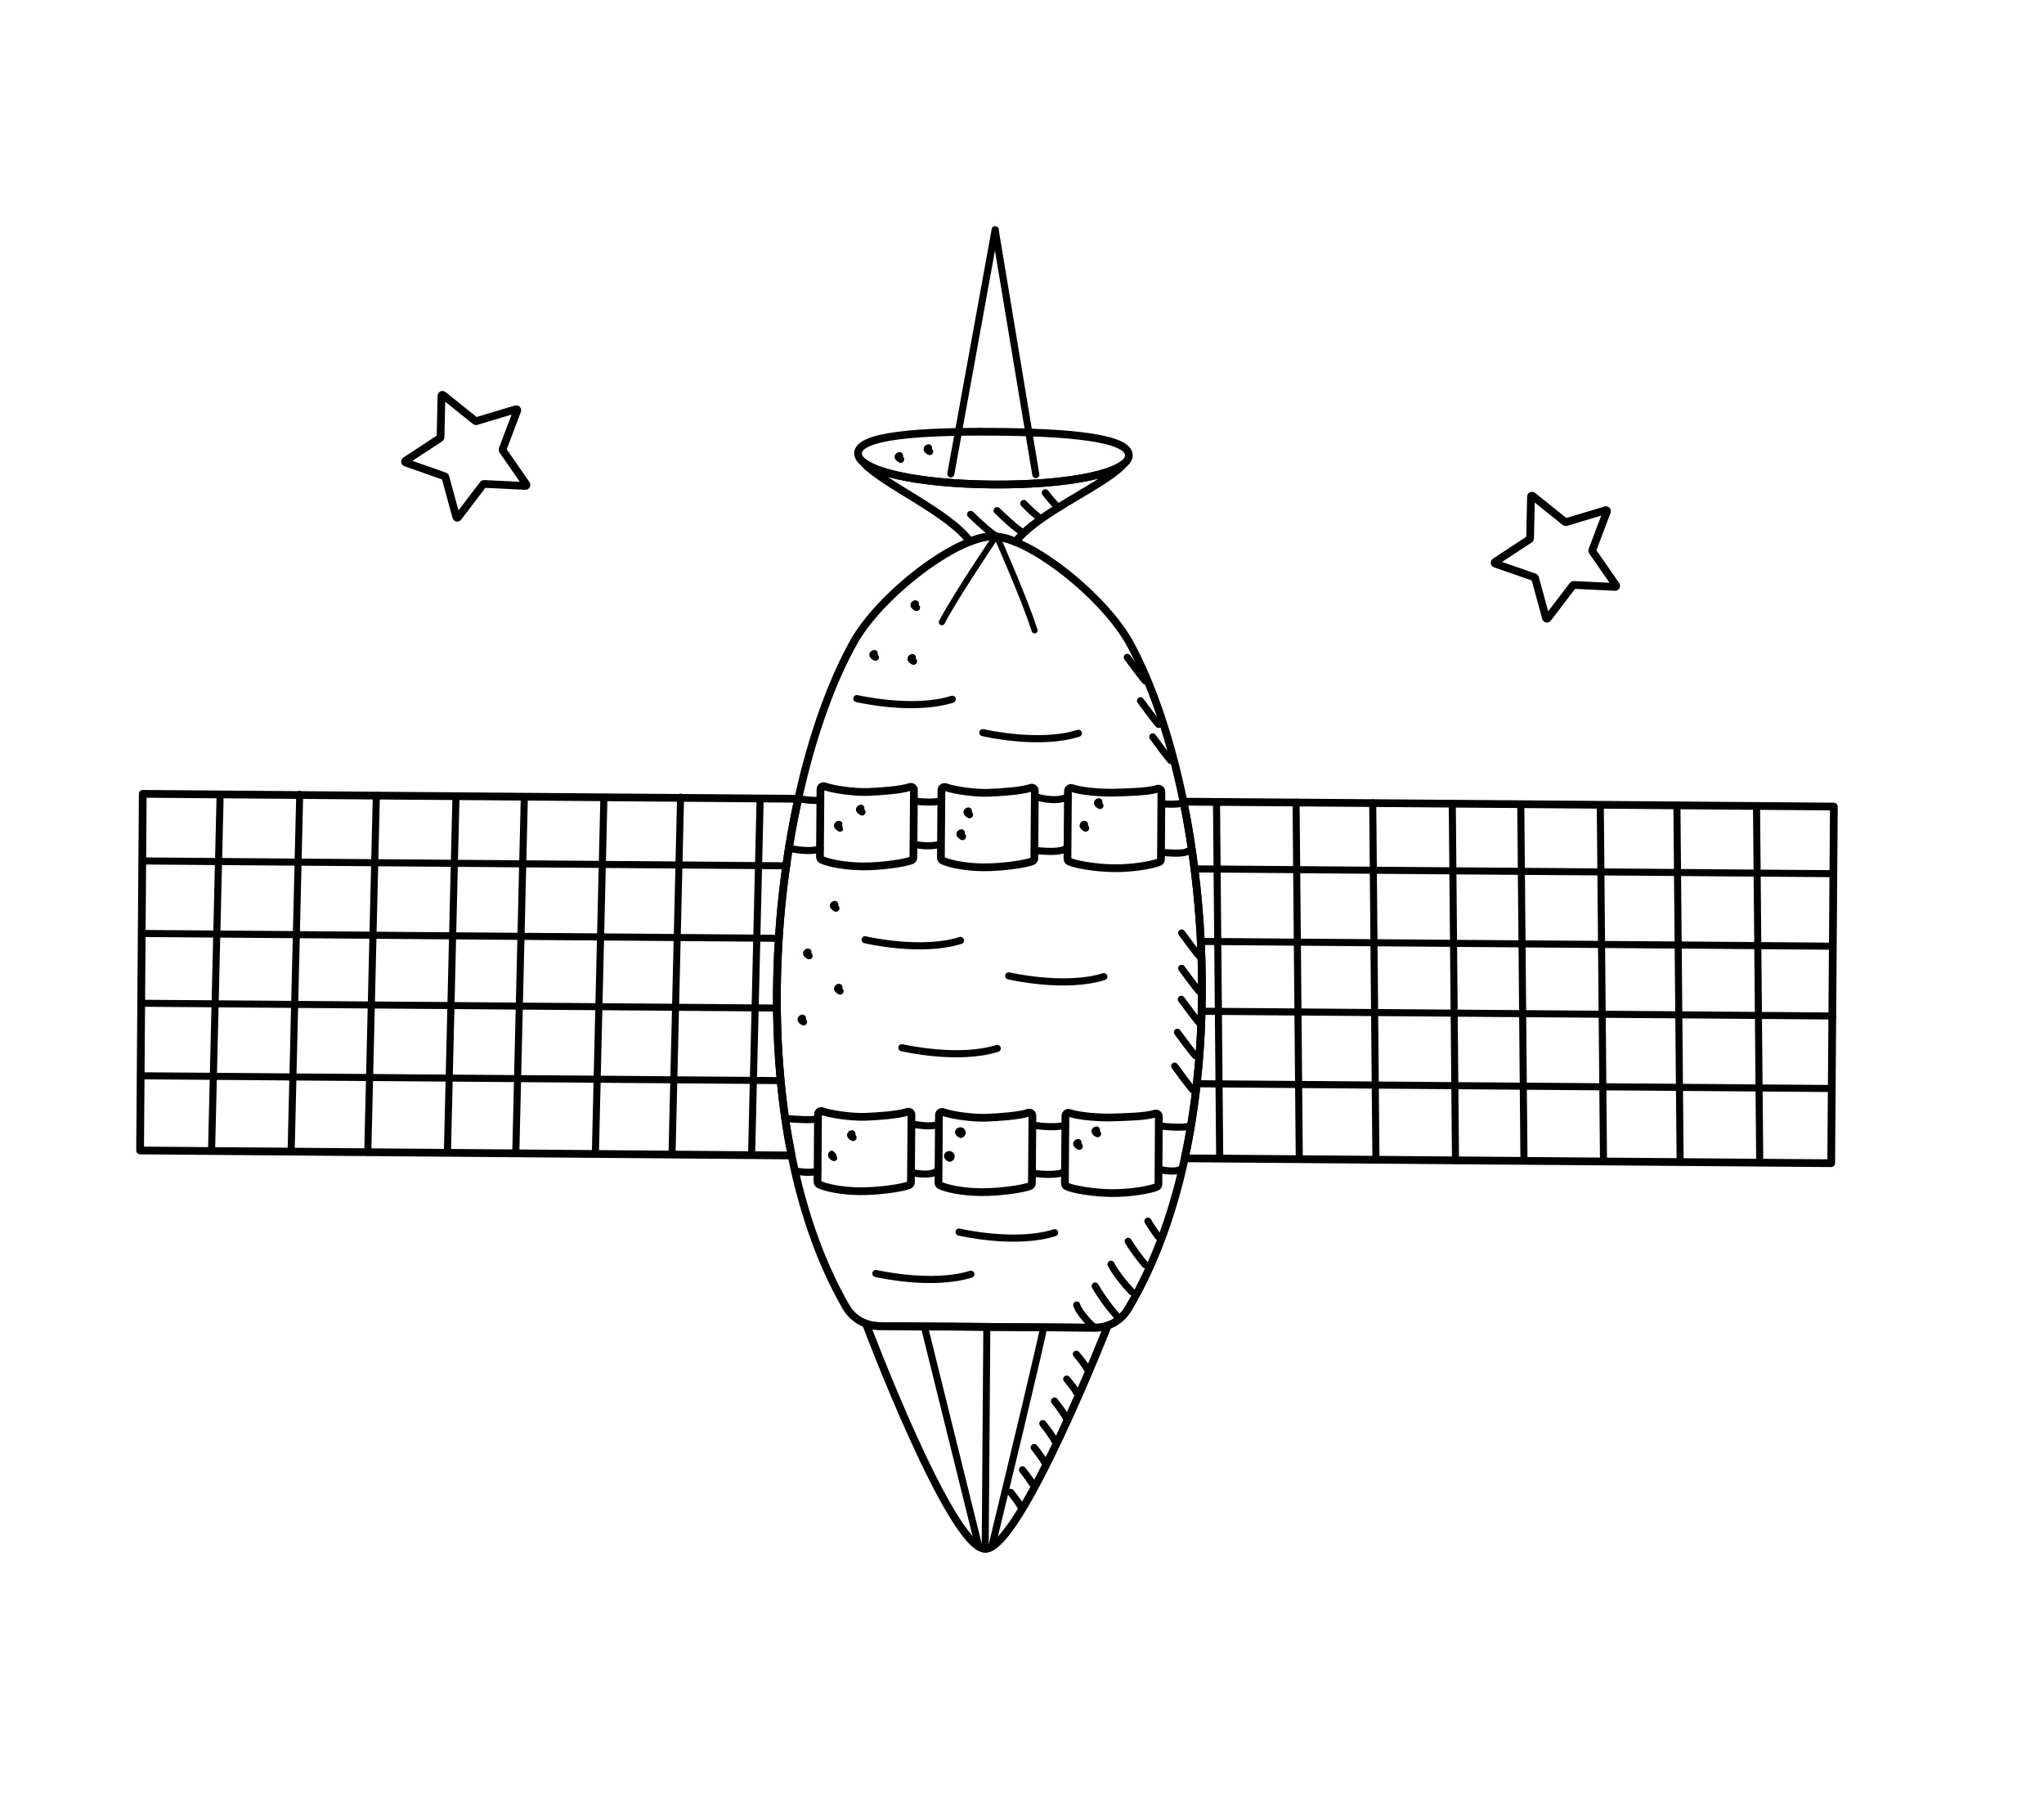<svg width="528" height="467" viewBox="0 0 528 467" fill="none" xmlns="http://www.w3.org/2000/svg">
<path d="M286.178 342.351C286.178 342.351 263.452 400.168 254.501 400.047C245.549 399.926 223.692 341.882 223.692 341.882C224.762 342.281 225.894 342.489 227.035 342.497L282.811 342.916C283.958 342.928 285.098 342.737 286.178 342.351Z" stroke="black" stroke-width="2" stroke-miterlimit="10" stroke-linecap="round"/>
<path d="M290.075 119.957C289.993 120.126 289.881 120.279 289.744 120.408C284.164 125.888 267.883 132.598 262.333 139.973C260.513 139.056 258.506 138.572 256.469 138.556C254.431 138.541 252.417 138.995 250.584 139.884C245.135 132.42 228.977 125.466 223.466 119.913C223.336 119.785 223.23 119.635 223.152 119.47C227.494 122.796 240.807 125.017 256.565 125.136C272.324 125.255 285.671 123.24 290.075 119.957Z" stroke="black" stroke-width="2" stroke-linecap="round" stroke-linejoin="round"/>
<path d="M291.598 117.612C291.565 122.213 275.884 125.288 256.568 125.143C237.253 124.999 221.616 121.688 221.652 117.083C221.688 112.478 237.351 111.373 256.667 111.517C275.982 111.662 291.629 113.005 291.598 117.612Z" stroke="black" stroke-width="2" stroke-miterlimit="10" stroke-linecap="round"/>
<path d="M473.719 208.314L473.03 300.425L306.042 299.169C307.411 292.805 308.447 286.374 309.146 279.902C309.84 273.717 310.243 267.456 310.403 261.184C310.557 255.158 310.48 249.121 310.19 243.154C309.879 236.814 309.327 230.538 308.557 224.419C307.808 218.462 306.852 212.65 305.71 207.054L473.719 208.314Z" stroke="black" stroke-width="2" stroke-linecap="round" stroke-linejoin="round"/>
<path d="M308.242 225.277C308.04 225.202 307.871 225.059 307.764 224.872C307.657 224.686 307.619 224.467 307.657 224.255C307.695 224.044 307.807 223.852 307.972 223.714C308.138 223.576 308.346 223.501 308.561 223.502L473.597 224.742C473.815 224.774 474.014 224.883 474.158 225.05C474.302 225.217 474.381 225.43 474.381 225.651C474.38 225.871 474.3 226.084 474.155 226.25C474.011 226.416 473.811 226.525 473.592 226.555L308.548 225.335C308.443 225.334 308.339 225.314 308.242 225.277Z" fill="black"/>
<path d="M309.875 244.012C309.674 243.936 309.506 243.792 309.4 243.605C309.295 243.419 309.258 243.201 309.297 242.99C309.335 242.779 309.447 242.588 309.612 242.451C309.777 242.314 309.985 242.239 310.199 242.239L473.456 243.467C473.576 243.467 473.695 243.491 473.806 243.537C473.917 243.584 474.017 243.652 474.102 243.737C474.186 243.823 474.253 243.924 474.298 244.036C474.343 244.147 474.365 244.266 474.364 244.386C474.362 244.628 474.264 244.86 474.092 245.03C473.92 245.201 473.687 245.296 473.445 245.295L310.183 244.064C310.078 244.066 309.973 244.048 309.875 244.012Z" fill="black"/>
<path d="M310.088 262.042C309.887 261.966 309.719 261.822 309.613 261.636C309.508 261.449 309.471 261.231 309.51 261.02C309.548 260.809 309.66 260.618 309.825 260.481C309.99 260.344 310.198 260.269 310.412 260.269L473.318 261.497C473.448 261.479 473.58 261.488 473.706 261.526C473.832 261.563 473.948 261.627 474.047 261.713C474.146 261.8 474.225 261.906 474.279 262.025C474.334 262.145 474.362 262.275 474.361 262.406C474.361 262.537 474.332 262.667 474.278 262.786C474.223 262.905 474.143 263.011 474.044 263.097C473.944 263.183 473.828 263.246 473.702 263.283C473.576 263.319 473.444 263.329 473.314 263.31L310.393 262.1C310.289 262.1 310.185 262.08 310.088 262.042Z" fill="black"/>
<path d="M308.828 280.765C308.624 280.692 308.452 280.548 308.344 280.36C308.235 280.172 308.197 279.951 308.236 279.737C308.276 279.524 308.39 279.331 308.558 279.194C308.726 279.056 308.938 278.983 309.155 278.987L473.177 280.221C473.42 280.225 473.651 280.323 473.822 280.496C473.993 280.668 474.089 280.901 474.09 281.143C474.088 281.386 473.989 281.618 473.816 281.787C473.642 281.957 473.409 282.051 473.166 282.049L309.141 280.82C309.035 280.818 308.929 280.8 308.828 280.765Z" fill="black"/>
<path d="M454.256 301.144C454.081 301.081 453.931 300.966 453.824 300.814C453.717 300.663 453.659 300.482 453.659 300.297L452.829 208.174C452.817 208.048 452.831 207.92 452.871 207.8C452.91 207.679 452.974 207.568 453.059 207.474C453.144 207.379 453.247 207.303 453.363 207.251C453.478 207.199 453.603 207.171 453.73 207.17C453.857 207.168 453.983 207.193 454.1 207.243C454.216 207.293 454.321 207.366 454.408 207.458C454.495 207.551 454.562 207.66 454.604 207.78C454.646 207.9 454.663 208.027 454.654 208.153L455.483 300.276C455.484 300.396 455.462 300.516 455.417 300.627C455.372 300.738 455.305 300.84 455.221 300.925C455.137 301.011 455.036 301.079 454.926 301.125C454.815 301.172 454.696 301.196 454.576 301.196C454.467 301.197 454.359 301.18 454.256 301.144Z" fill="black"/>
<path d="M433.699 300.989C433.524 300.926 433.373 300.811 433.267 300.66C433.16 300.508 433.102 300.328 433.101 300.142L432.263 208.039C432.25 207.913 432.265 207.786 432.304 207.665C432.344 207.545 432.408 207.434 432.493 207.339C432.577 207.245 432.681 207.169 432.796 207.117C432.912 207.064 433.037 207.036 433.164 207.035C433.291 207.034 433.416 207.059 433.533 207.108C433.65 207.158 433.755 207.231 433.842 207.324C433.929 207.417 433.995 207.526 434.037 207.646C434.08 207.765 434.097 207.892 434.087 208.019L434.917 300.142C434.918 300.385 434.823 300.618 434.652 300.792C434.482 300.965 434.25 301.064 434.007 301.067C433.901 301.059 433.796 301.033 433.699 300.989Z" fill="black"/>
<path d="M413.9 300.844C413.725 300.779 413.574 300.662 413.467 300.509C413.36 300.357 413.302 300.176 413.3 299.989L412.469 207.883C412.489 207.657 412.593 207.447 412.76 207.293C412.928 207.139 413.146 207.053 413.373 207.051C413.6 207.049 413.819 207.132 413.989 207.283C414.159 207.434 414.266 207.642 414.291 207.868L415.123 299.986C415.124 300.229 415.029 300.462 414.858 300.636C414.688 300.809 414.456 300.908 414.213 300.911C414.106 300.906 414 300.884 413.9 300.844Z" fill="black"/>
<path d="M393.343 300.689C393.166 300.62 393.015 300.499 392.91 300.342C392.805 300.184 392.75 299.999 392.755 299.809L391.93 207.689C391.951 207.463 392.055 207.252 392.222 207.098C392.389 206.945 392.607 206.859 392.834 206.857C393.061 206.855 393.281 206.937 393.451 207.088C393.62 207.239 393.728 207.448 393.752 207.673L394.582 299.796C394.583 300.038 394.488 300.271 394.318 300.444C394.148 300.616 393.917 300.714 393.675 300.716C393.563 300.726 393.451 300.717 393.343 300.689Z" fill="black"/>
<path d="M375.668 300.554C375.494 300.491 375.343 300.376 375.237 300.224C375.13 300.073 375.072 299.892 375.071 299.707L374.235 207.599C374.223 207.472 374.237 207.345 374.276 207.224C374.316 207.104 374.38 206.993 374.465 206.898C374.549 206.804 374.653 206.728 374.768 206.676C374.884 206.623 375.009 206.596 375.136 206.594C375.263 206.593 375.389 206.618 375.505 206.668C375.622 206.717 375.727 206.791 375.814 206.883C375.901 206.976 375.967 207.085 376.01 207.205C376.052 207.325 376.069 207.452 376.059 207.578L376.889 299.701C376.89 299.821 376.868 299.94 376.823 300.052C376.778 300.163 376.711 300.264 376.627 300.35C376.543 300.435 376.442 300.504 376.331 300.55C376.221 300.597 376.102 300.621 375.982 300.621C375.874 300.617 375.768 300.594 375.668 300.554Z" fill="black"/>
<path d="M355.111 300.399C354.937 300.336 354.786 300.221 354.679 300.07C354.573 299.918 354.515 299.737 354.514 299.552L353.685 207.429C353.672 207.303 353.687 207.175 353.726 207.055C353.766 206.934 353.83 206.823 353.915 206.729C353.999 206.634 354.103 206.559 354.218 206.506C354.334 206.454 354.459 206.426 354.586 206.425C354.713 206.423 354.839 206.448 354.955 206.498C355.072 206.548 355.177 206.621 355.264 206.714C355.351 206.806 355.417 206.916 355.459 207.035C355.502 207.155 355.519 207.282 355.509 207.409L356.339 299.532C356.34 299.774 356.245 300.006 356.075 300.179C355.905 300.351 355.674 300.449 355.432 300.452C355.323 300.453 355.214 300.435 355.111 300.399Z" fill="black"/>
<path d="M335.313 300.253C335.138 300.188 334.987 300.072 334.88 299.919C334.773 299.767 334.715 299.585 334.713 299.399L333.888 207.278C333.874 207.151 333.887 207.022 333.926 206.9C333.965 206.778 334.029 206.666 334.114 206.57C334.2 206.475 334.304 206.398 334.42 206.345C334.537 206.293 334.663 206.265 334.791 206.263C334.919 206.262 335.045 206.288 335.163 206.339C335.28 206.39 335.386 206.465 335.472 206.559C335.559 206.653 335.625 206.764 335.666 206.886C335.707 207.007 335.722 207.135 335.71 207.263L336.542 299.381C336.543 299.624 336.448 299.857 336.278 300.03C336.108 300.204 335.876 300.303 335.633 300.306C335.524 300.307 335.415 300.289 335.313 300.253Z" fill="black"/>
<path d="M314.755 300.099C314.581 300.034 314.43 299.917 314.323 299.765C314.216 299.612 314.157 299.431 314.155 299.244L313.331 207.123C313.352 206.897 313.456 206.687 313.623 206.533C313.79 206.379 314.008 206.293 314.235 206.291C314.462 206.289 314.682 206.372 314.851 206.523C315.021 206.674 315.129 206.882 315.153 207.108L315.985 299.226C315.986 299.469 315.891 299.703 315.721 299.876C315.55 300.049 315.318 300.148 315.076 300.151C314.967 300.152 314.858 300.134 314.755 300.099Z" fill="black"/>
<path d="M201.664 279.094C202.262 285.583 203.198 292.037 204.469 298.429L36.189 297.14L36.879 205.03L206.193 206.305C204.972 211.882 203.914 217.68 203.095 223.614C202.231 229.721 201.563 235.979 201.177 242.321C200.813 248.291 200.632 254.323 200.694 260.353C200.753 266.636 201.068 272.899 201.664 279.094Z" stroke="black" stroke-width="2" stroke-linecap="round" stroke-linejoin="round"/>
<path d="M36.434 223.237C36.257 223.169 36.105 223.048 35.999 222.89C35.893 222.732 35.837 222.546 35.841 222.356C35.843 222.114 35.941 221.882 36.113 221.712C36.286 221.542 36.518 221.447 36.761 221.448L203.092 222.711C203.222 222.693 203.354 222.703 203.48 222.741C203.606 222.778 203.722 222.842 203.821 222.928C203.92 223.014 203.999 223.121 204.053 223.24C204.107 223.36 204.135 223.489 204.135 223.621C204.135 223.752 204.106 223.881 204.051 224C203.997 224.12 203.917 224.226 203.817 224.311C203.718 224.397 203.602 224.461 203.476 224.497C203.35 224.534 203.217 224.543 203.087 224.524L36.722 223.281C36.625 223.28 36.528 223.265 36.434 223.237Z" fill="black"/>
<path d="M36.291 241.955C36.09 241.879 35.922 241.735 35.816 241.548C35.711 241.362 35.674 241.144 35.713 240.933C35.751 240.722 35.863 240.531 36.028 240.394C36.193 240.257 36.401 240.182 36.615 240.182L201.19 241.425C201.31 241.426 201.429 241.45 201.539 241.496C201.65 241.542 201.751 241.61 201.835 241.696C201.92 241.781 201.986 241.883 202.031 241.994C202.076 242.105 202.099 242.225 202.098 242.345C202.096 242.587 201.998 242.819 201.826 242.989C201.653 243.159 201.42 243.254 201.178 243.253L36.604 242.01C36.497 242.01 36.391 241.992 36.291 241.955Z" fill="black"/>
<path d="M36.158 259.987C35.956 259.912 35.787 259.769 35.68 259.583C35.573 259.396 35.535 259.177 35.573 258.966C35.611 258.754 35.723 258.562 35.888 258.424C36.054 258.287 36.262 258.211 36.477 258.212L200.699 259.448C200.825 259.435 200.953 259.45 201.074 259.49C201.195 259.53 201.307 259.595 201.401 259.681C201.495 259.766 201.57 259.871 201.621 259.988C201.673 260.105 201.699 260.231 201.698 260.358C201.697 260.486 201.67 260.612 201.618 260.728C201.565 260.844 201.489 260.948 201.394 261.033C201.299 261.118 201.187 261.182 201.065 261.22C200.944 261.259 200.816 261.272 200.689 261.258L36.475 260.02C36.368 260.029 36.261 260.018 36.158 259.987Z" fill="black"/>
<path d="M36.017 278.711C35.816 278.636 35.648 278.492 35.543 278.305C35.437 278.119 35.4 277.901 35.439 277.69C35.478 277.479 35.589 277.288 35.754 277.151C35.919 277.013 36.127 276.938 36.341 276.939L201.681 278.188C201.899 278.22 202.099 278.329 202.243 278.496C202.387 278.663 202.466 278.876 202.465 279.097C202.465 279.317 202.385 279.53 202.24 279.696C202.095 279.862 201.895 279.97 201.677 280.001L36.323 278.769C36.218 278.769 36.114 278.749 36.017 278.711Z" fill="black"/>
<path d="M54.331 298.141C54.152 298.074 53.998 297.953 53.89 297.795C53.783 297.636 53.728 297.448 53.733 297.257L55.955 205.129C55.972 204.894 56.079 204.674 56.254 204.516C56.428 204.358 56.657 204.273 56.892 204.279C57.128 204.285 57.352 204.382 57.518 204.549C57.684 204.717 57.779 204.941 57.784 205.177L55.562 297.305C55.555 297.547 55.453 297.777 55.277 297.944C55.102 298.112 54.867 298.203 54.625 298.199C54.525 298.193 54.426 298.173 54.331 298.141Z" fill="black"/>
<path d="M74.888 298.295C74.709 298.229 74.555 298.108 74.447 297.949C74.34 297.791 74.285 297.603 74.29 297.411L76.517 205.286C76.5 205.156 76.511 205.023 76.549 204.898C76.588 204.772 76.653 204.657 76.74 204.559C76.827 204.461 76.935 204.383 77.055 204.331C77.175 204.278 77.305 204.252 77.436 204.255C77.568 204.257 77.697 204.288 77.815 204.345C77.933 204.402 78.037 204.484 78.121 204.585C78.204 204.686 78.265 204.804 78.299 204.931C78.332 205.058 78.338 205.191 78.316 205.32L76.119 297.459C76.112 297.702 76.01 297.932 75.834 298.099C75.659 298.266 75.424 298.358 75.182 298.353C75.082 298.347 74.983 298.328 74.888 298.295Z" fill="black"/>
<path d="M94.685 298.446C94.506 298.378 94.353 298.257 94.246 298.099C94.139 297.941 94.083 297.753 94.087 297.562L96.3 205.466C96.294 205.341 96.313 205.215 96.358 205.098C96.402 204.98 96.471 204.873 96.558 204.782C96.646 204.692 96.751 204.621 96.868 204.574C96.984 204.526 97.109 204.503 97.235 204.506C97.361 204.509 97.484 204.537 97.599 204.59C97.713 204.643 97.815 204.719 97.898 204.812C97.982 204.906 98.045 205.017 98.085 205.136C98.124 205.256 98.138 205.382 98.126 205.507L95.918 297.605C95.913 297.75 95.873 297.892 95.803 298.019C95.733 298.147 95.634 298.255 95.514 298.337C95.394 298.419 95.257 298.472 95.112 298.49C94.969 298.509 94.822 298.494 94.685 298.446Z" fill="black"/>
<path d="M115.256 298.571C115.076 298.505 114.922 298.384 114.815 298.225C114.708 298.067 114.653 297.878 114.658 297.687L116.871 205.591C116.877 205.349 116.978 205.118 117.154 204.95C117.33 204.783 117.565 204.692 117.808 204.698C118.051 204.703 118.281 204.805 118.449 204.981C118.617 205.157 118.708 205.392 118.702 205.635L116.489 297.73C116.486 297.85 116.46 297.969 116.411 298.079C116.362 298.189 116.293 298.288 116.205 298.371C116.118 298.454 116.016 298.52 115.904 298.563C115.792 298.606 115.672 298.627 115.552 298.624C115.451 298.626 115.35 298.608 115.256 298.571Z" fill="black"/>
<path d="M132.919 298.731C132.739 298.665 132.584 298.545 132.477 298.386C132.369 298.227 132.315 298.039 132.321 297.847L134.529 205.749C134.534 205.506 134.636 205.276 134.812 205.108C134.988 204.94 135.223 204.849 135.466 204.855C135.709 204.861 135.939 204.963 136.107 205.139C136.275 205.314 136.365 205.549 136.36 205.792L134.152 297.89C134.145 298.133 134.042 298.362 133.867 298.53C133.691 298.697 133.457 298.789 133.215 298.784C133.114 298.782 133.014 298.764 132.919 298.731Z" fill="black"/>
<path d="M153.476 298.885C153.296 298.819 153.142 298.698 153.035 298.54C152.927 298.381 152.873 298.193 152.878 298.002L155.086 205.904C155.093 205.661 155.197 205.431 155.373 205.264C155.55 205.097 155.785 205.006 156.028 205.012C156.148 205.015 156.266 205.041 156.375 205.09C156.485 205.138 156.584 205.208 156.667 205.295C156.749 205.381 156.814 205.484 156.857 205.596C156.9 205.708 156.92 205.827 156.917 205.947L154.709 298.045C154.702 298.287 154.599 298.517 154.424 298.684C154.248 298.851 154.014 298.943 153.772 298.939C153.671 298.937 153.571 298.919 153.476 298.885Z" fill="black"/>
<path d="M173.284 299.011C173.105 298.944 172.952 298.823 172.845 298.664C172.738 298.506 172.682 298.319 172.686 298.128L174.899 206.032C174.877 205.9 174.884 205.764 174.921 205.635C174.957 205.505 175.021 205.386 175.109 205.284C175.196 205.183 175.305 205.101 175.427 205.047C175.55 204.992 175.683 204.964 175.817 204.967C175.951 204.969 176.083 205 176.204 205.059C176.324 205.118 176.431 205.203 176.515 205.307C176.599 205.412 176.659 205.533 176.691 205.664C176.723 205.794 176.726 205.93 176.7 206.061L174.505 298.196C174.5 298.341 174.461 298.483 174.391 298.61C174.321 298.737 174.221 298.846 174.101 298.928C173.981 299.009 173.844 299.062 173.7 299.081C173.556 299.1 173.41 299.084 173.272 299.036L173.284 299.011Z" fill="black"/>
<path d="M193.832 299.186C193.652 299.119 193.498 298.999 193.391 298.84C193.283 298.682 193.228 298.493 193.234 298.302L195.447 206.206C195.452 205.963 195.554 205.733 195.73 205.565C195.906 205.398 196.141 205.307 196.384 205.312C196.627 205.318 196.857 205.42 197.025 205.596C197.192 205.771 197.283 206.007 197.278 206.249L195.062 298.35C195.06 298.47 195.033 298.589 194.984 298.699C194.936 298.809 194.866 298.908 194.779 298.991C194.692 299.074 194.589 299.139 194.477 299.183C194.365 299.226 194.246 299.247 194.125 299.244C194.025 299.244 193.925 299.224 193.832 299.186Z" fill="black"/>
<path d="M292.046 166.484C285.419 154.126 265.819 138.634 256.464 138.561C247.109 138.488 227.275 153.686 220.472 165.94C198.96 204.693 190.399 288.735 218.515 337.495C219.376 338.999 220.616 340.252 222.111 341.128C223.606 342.005 225.305 342.475 227.038 342.492L254.926 342.702L282.811 342.916C284.544 342.925 286.25 342.48 287.758 341.627C289.267 340.774 290.527 339.542 291.413 338.052C320.268 289.717 312.984 205.558 292.046 166.484Z" stroke="black" stroke-width="2" stroke-miterlimit="10" stroke-linecap="round"/>
<path d="M267.253 123.441C267.1 123.387 266.965 123.292 266.862 123.167C266.758 123.042 266.69 122.891 266.665 122.731L256.154 59.518C256.134 59.399 256.138 59.277 256.165 59.16C256.193 59.043 256.243 58.932 256.313 58.834C256.383 58.736 256.472 58.653 256.574 58.589C256.676 58.526 256.79 58.483 256.909 58.463C257.027 58.444 257.149 58.447 257.266 58.475C257.384 58.502 257.494 58.552 257.592 58.622C257.69 58.692 257.773 58.781 257.837 58.883C257.901 58.986 257.943 59.099 257.963 59.218L268.467 122.434C268.507 122.673 268.45 122.919 268.309 123.116C268.168 123.314 267.955 123.447 267.716 123.487C267.56 123.513 267.401 123.497 267.253 123.441Z" fill="black"/>
<path d="M245.293 123.273C245.091 123.198 244.922 123.054 244.815 122.867C244.708 122.68 244.669 122.462 244.705 122.249L256.164 59.196C256.186 59.078 256.231 58.966 256.296 58.865C256.361 58.764 256.445 58.678 256.544 58.61C256.642 58.541 256.753 58.494 256.87 58.468C256.987 58.443 257.108 58.441 257.226 58.463C257.344 58.485 257.456 58.529 257.557 58.594C257.658 58.659 257.745 58.743 257.813 58.842C257.881 58.941 257.929 59.052 257.954 59.169C257.979 59.286 257.981 59.407 257.959 59.525L246.507 122.575C246.459 122.809 246.323 123.014 246.126 123.148C245.929 123.283 245.687 123.335 245.453 123.293C245.399 123.29 245.345 123.283 245.293 123.273Z" fill="black"/>
<path d="M255.866 400.363C255.655 400.286 255.481 400.135 255.375 399.937C255.27 399.739 255.241 399.51 255.294 399.292C260.589 377.454 268.526 344.361 268.659 342.778C268.659 342.659 268.683 342.541 268.73 342.431C268.776 342.321 268.845 342.222 268.93 342.139C269.016 342.056 269.117 341.991 269.228 341.948C269.339 341.904 269.457 341.884 269.577 341.887C269.821 341.892 270.054 341.994 270.225 342.17C270.395 342.345 270.49 342.581 270.488 342.826C270.474 344.374 259.307 390.492 257.072 399.722C257.046 399.841 256.996 399.954 256.925 400.054C256.854 400.153 256.764 400.238 256.66 400.302C256.557 400.366 256.441 400.409 256.32 400.428C256.2 400.447 256.076 400.442 255.958 400.412C255.926 400.398 255.895 400.382 255.866 400.363Z" fill="black"/>
<path d="M252.537 400.341C252.396 400.291 252.27 400.206 252.17 400.095C252.07 399.984 251.998 399.85 251.962 399.705L237.878 342.804C237.834 342.574 237.879 342.335 238.006 342.137C238.133 341.939 238.331 341.797 238.559 341.741C238.787 341.685 239.028 341.719 239.232 341.836C239.436 341.952 239.587 342.143 239.655 342.368L253.736 399.261C253.765 399.378 253.771 399.499 253.753 399.618C253.735 399.737 253.694 399.852 253.632 399.955C253.57 400.058 253.488 400.148 253.391 400.219C253.294 400.291 253.184 400.342 253.067 400.371C252.891 400.415 252.706 400.404 252.537 400.341Z" fill="black"/>
<path d="M254.185 400.905C254.007 400.838 253.854 400.717 253.748 400.559C253.642 400.401 253.587 400.214 253.592 400.023L254.011 342.705C254.042 342.487 254.152 342.287 254.319 342.143C254.485 341.999 254.699 341.92 254.919 341.921C255.139 341.921 255.352 342.002 255.518 342.146C255.684 342.291 255.793 342.491 255.823 342.709L255.394 400.053C255.391 400.295 255.292 400.527 255.119 400.697C254.945 400.867 254.712 400.961 254.469 400.958C254.372 400.956 254.276 400.938 254.185 400.905Z" fill="black"/>
<path d="M257.201 139.431L257.147 139.406C255.317 138.595 250.592 134.002 250.06 133.482C249.899 133.31 249.811 133.083 249.813 132.847C249.815 132.611 249.908 132.386 250.073 132.217C250.237 132.048 250.46 131.949 250.696 131.941C250.931 131.932 251.161 132.015 251.337 132.172C253.26 134.054 256.736 137.224 257.891 137.732C258.002 137.778 258.104 137.844 258.19 137.929C258.275 138.014 258.344 138.114 258.39 138.225C258.437 138.336 258.462 138.455 258.463 138.575C258.464 138.696 258.441 138.815 258.396 138.927C258.35 139.038 258.283 139.14 258.199 139.226C258.114 139.311 258.014 139.379 257.903 139.426C257.792 139.473 257.673 139.498 257.553 139.499C257.432 139.5 257.313 139.477 257.201 139.431Z" fill="black"/>
<path d="M268.078 134.503C267.985 134.48 267.897 134.439 267.819 134.383C266.414 133.241 265.081 132.014 263.829 130.707C263.738 130.621 263.667 130.518 263.618 130.404C263.569 130.289 263.544 130.166 263.544 130.042C263.544 129.917 263.569 129.794 263.619 129.68C263.668 129.566 263.74 129.463 263.831 129.377C263.921 129.292 264.028 129.226 264.145 129.183C264.262 129.14 264.386 129.122 264.51 129.129C264.635 129.136 264.756 129.168 264.867 129.224C264.979 129.279 265.078 129.356 265.158 129.451C266.358 130.693 267.632 131.86 268.972 132.948C269.13 133.088 269.235 133.278 269.269 133.486C269.303 133.694 269.265 133.908 269.159 134.09C269.054 134.273 268.889 134.414 268.692 134.489C268.495 134.565 268.278 134.569 268.078 134.503Z" fill="black"/>
<path d="M264.073 138.498C264.056 138.487 264.038 138.478 264.019 138.472C262.186 137.654 257.466 133.064 256.93 132.541C256.843 132.458 256.773 132.357 256.725 132.246C256.676 132.135 256.651 132.016 256.649 131.895C256.647 131.774 256.669 131.654 256.714 131.542C256.759 131.429 256.826 131.327 256.91 131.24C256.995 131.154 257.096 131.085 257.207 131.038C257.319 130.991 257.438 130.966 257.559 130.966C257.68 130.965 257.8 130.988 257.912 131.034C258.024 131.08 258.126 131.148 258.211 131.233C260.129 133.114 263.611 136.286 264.763 136.799C264.974 136.899 265.139 137.076 265.223 137.294C265.308 137.512 265.306 137.754 265.218 137.97C265.131 138.187 264.963 138.361 264.751 138.459C264.539 138.556 264.297 138.568 264.076 138.493L264.073 138.498Z" fill="black"/>
<path d="M273.109 131.925C273.031 131.904 272.957 131.869 272.891 131.823C271.663 130.954 269.526 128.155 269.301 127.845C269.227 127.748 269.173 127.638 269.141 127.52C269.11 127.403 269.102 127.28 269.117 127.159C269.133 127.039 269.173 126.922 269.234 126.817C269.294 126.711 269.375 126.619 269.472 126.545C269.568 126.471 269.679 126.416 269.796 126.385C269.914 126.353 270.036 126.345 270.157 126.361C270.278 126.377 270.394 126.416 270.5 126.477C270.605 126.538 270.697 126.619 270.772 126.715C271.372 127.516 273.13 129.715 273.975 130.314C274.153 130.444 274.277 130.633 274.327 130.847C274.376 131.061 274.347 131.286 274.245 131.48C274.142 131.674 273.974 131.825 273.769 131.905C273.565 131.986 273.338 131.99 273.131 131.917L273.109 131.925Z" fill="black"/>
<path d="M243.014 161.437C242.981 161.424 242.95 161.41 242.92 161.392C242.739 161.296 242.604 161.132 242.543 160.936C242.483 160.74 242.502 160.528 242.597 160.347C246.475 152.99 256.456 138.279 256.582 138.139C256.698 137.969 256.876 137.851 257.078 137.813C257.28 137.774 257.488 137.817 257.658 137.932C257.828 138.048 257.946 138.226 257.984 138.428C258.023 138.63 257.98 138.839 257.864 139.009C257.788 139.173 247.829 153.797 243.99 161.081C243.902 161.252 243.752 161.383 243.572 161.449C243.391 161.515 243.192 161.51 243.014 161.437Z" fill="black"/>
<path d="M266.993 163.568C266.882 163.527 266.782 163.462 266.7 163.376C266.618 163.291 266.557 163.188 266.521 163.075C264.047 155.225 256.884 139.047 256.809 138.885C256.726 138.697 256.721 138.484 256.795 138.292C256.869 138.1 257.016 137.946 257.204 137.863C257.392 137.779 257.605 137.774 257.797 137.848C257.989 137.923 258.143 138.07 258.227 138.258C258.297 138.418 265.494 154.678 267.997 162.608C268.041 162.746 268.045 162.893 268.009 163.034C267.974 163.174 267.899 163.301 267.794 163.401C267.69 163.501 267.559 163.57 267.418 163.599C267.276 163.629 267.129 163.618 266.993 163.568Z" fill="black"/>
<path d="M263.723 390.609C263.67 390.59 263.618 390.566 263.569 390.537C263.452 390.467 263.352 390.371 263.277 390.258C263.201 390.144 263.152 390.015 263.132 389.88C262.278 388.544 261.355 387.253 260.367 386.013C260.292 385.918 260.237 385.808 260.205 385.692C260.173 385.575 260.164 385.453 260.178 385.332C260.193 385.212 260.232 385.096 260.291 384.99C260.351 384.885 260.431 384.792 260.527 384.718C260.622 384.643 260.731 384.588 260.848 384.556C260.965 384.523 261.087 384.514 261.208 384.529C261.328 384.544 261.444 384.582 261.55 384.642C261.655 384.702 261.748 384.782 261.822 384.877C265.319 389.393 265.169 389.65 264.833 390.201C264.727 390.39 264.557 390.535 264.353 390.61C264.15 390.685 263.926 390.684 263.723 390.609Z" fill="black"/>
<path d="M266.758 384.789C266.703 384.769 266.649 384.745 266.599 384.715C266.482 384.646 266.382 384.551 266.307 384.437C266.232 384.324 266.184 384.195 266.166 384.06C265.311 382.726 264.388 381.437 263.4 380.198C263.249 380.006 263.18 379.761 263.209 379.519C263.239 379.276 263.363 379.055 263.555 378.904C263.748 378.753 263.992 378.684 264.235 378.714C264.478 378.743 264.699 378.867 264.85 379.06C268.351 383.578 268.196 383.832 267.863 384.391C267.756 384.577 267.586 384.719 267.383 384.792C267.181 384.865 266.959 384.864 266.758 384.789Z" fill="black"/>
<path d="M269.791 379.023C269.736 379.003 269.683 378.978 269.632 378.949C269.515 378.879 269.414 378.784 269.339 378.67C269.263 378.556 269.214 378.427 269.195 378.291C268.342 376.956 267.419 375.667 266.428 374.43C266.277 374.237 266.21 373.992 266.24 373.749C266.27 373.506 266.395 373.285 266.588 373.134C266.781 372.983 267.026 372.915 267.269 372.945C267.512 372.975 267.733 373.101 267.884 373.294C271.38 377.81 271.23 378.066 270.894 378.618C270.789 378.805 270.62 378.949 270.418 379.023C270.215 379.098 269.993 379.098 269.791 379.023Z" fill="black"/>
<path d="M272.019 372.832C271.964 372.812 271.91 372.788 271.86 372.758C271.743 372.688 271.644 372.593 271.569 372.48C271.494 372.366 271.445 372.237 271.427 372.103C270.571 370.768 269.649 369.478 268.663 368.236C268.588 368.142 268.533 368.034 268.501 367.918C268.469 367.803 268.46 367.682 268.475 367.563C268.49 367.444 268.529 367.329 268.589 367.225C268.648 367.12 268.728 367.029 268.824 366.956C268.919 366.883 269.028 366.829 269.144 366.797C269.26 366.765 269.381 366.757 269.5 366.772C269.62 366.787 269.735 366.826 269.839 366.886C269.944 366.945 270.035 367.025 270.109 367.12C273.605 371.636 273.45 371.89 273.117 372.449C273.007 372.63 272.837 372.768 272.636 372.837C272.436 372.907 272.218 372.905 272.019 372.832Z" fill="black"/>
<path d="M275.039 367.03C274.986 367.011 274.934 366.987 274.885 366.958C274.768 366.888 274.667 366.793 274.591 366.679C274.516 366.565 274.467 366.436 274.448 366.3C273.595 364.965 272.671 363.676 271.681 362.439C271.53 362.246 271.462 362.001 271.492 361.758C271.522 361.515 271.647 361.294 271.84 361.143C272.033 360.992 272.278 360.924 272.521 360.954C272.764 360.984 272.986 361.11 273.136 361.303C276.632 365.818 276.482 366.075 276.144 366.631C276.038 366.819 275.868 366.961 275.665 367.034C275.463 367.107 275.241 367.106 275.039 367.03Z" fill="black"/>
<path d="M277.684 360.398C277.628 360.379 277.575 360.354 277.525 360.324C277.408 360.254 277.309 360.159 277.234 360.046C277.159 359.932 277.11 359.804 277.092 359.669C276.376 358.625 275.601 357.624 274.771 356.669C274.652 356.481 274.605 356.257 274.639 356.038C274.673 355.819 274.786 355.619 274.956 355.477C275.126 355.334 275.342 355.258 275.563 355.263C275.785 355.268 275.998 355.353 276.162 355.502C279.282 359.19 279.11 359.466 278.772 360.023C278.662 360.201 278.493 360.336 278.295 360.405C278.097 360.473 277.881 360.471 277.684 360.398Z" fill="black"/>
<path d="M280.409 354.307C280.354 354.287 280.301 354.262 280.25 354.233C280.133 354.164 280.033 354.07 279.958 353.957C279.883 353.845 279.834 353.717 279.816 353.582C279.052 352.455 278.227 351.371 277.343 350.336C277.263 350.244 277.203 350.138 277.165 350.023C277.127 349.907 277.112 349.786 277.122 349.665C277.132 349.544 277.166 349.426 277.222 349.319C277.278 349.211 277.355 349.116 277.448 349.038C277.542 348.961 277.65 348.903 277.766 348.868C277.882 348.832 278.004 348.821 278.125 348.834C278.245 348.846 278.362 348.883 278.468 348.941C278.575 349 278.668 349.079 278.743 349.174C281.996 353.11 281.836 353.375 281.5 353.926C281.391 354.106 281.222 354.242 281.023 354.312C280.824 354.381 280.607 354.379 280.409 354.307Z" fill="black"/>
<path d="M235.312 305.365C235.312 305.522 235.266 305.676 235.178 305.806C235.09 305.937 234.965 306.038 234.82 306.097C233.178 306.777 227.09 307.701 222.139 307.667C217.189 307.633 213.07 306.657 211.621 305.938C211.488 305.871 211.375 305.768 211.297 305.64C211.219 305.513 211.177 305.367 211.177 305.217L211.312 287.737C211.313 287.609 211.345 287.483 211.405 287.369C211.465 287.256 211.551 287.159 211.656 287.086C211.761 287.013 211.882 286.966 212.009 286.95C212.136 286.933 212.266 286.947 212.386 286.991C214.767 287.853 220.128 288.55 223.376 288.449C226.623 288.348 232.172 287.942 234.383 287.158C234.504 287.115 234.634 287.102 234.762 287.121C234.889 287.139 235.01 287.187 235.115 287.262C235.219 287.337 235.304 287.436 235.362 287.551C235.421 287.665 235.45 287.792 235.449 287.921L235.312 305.365Z" stroke="black" stroke-width="2" stroke-miterlimit="10" stroke-linecap="round"/>
<path d="M266.557 305.603C266.555 305.76 266.508 305.914 266.42 306.045C266.332 306.177 266.207 306.279 266.062 306.34C264.42 307.02 258.332 307.944 253.384 307.905C248.435 307.866 244.31 306.892 242.865 306.176C242.73 306.11 242.616 306.006 242.537 305.879C242.458 305.751 242.416 305.603 242.416 305.453L242.552 287.972C242.553 287.844 242.584 287.718 242.644 287.605C242.704 287.492 242.79 287.394 242.895 287.321C243.001 287.248 243.122 287.202 243.249 287.185C243.376 287.169 243.505 287.183 243.625 287.226C246.009 288.096 251.365 288.791 254.615 288.685C257.864 288.579 263.414 288.184 265.625 287.4C265.746 287.358 265.876 287.345 266.004 287.363C266.131 287.382 266.252 287.43 266.356 287.505C266.461 287.58 266.546 287.679 266.604 287.793C266.662 287.908 266.692 288.035 266.691 288.164L266.557 305.603Z" stroke="black" stroke-width="2" stroke-miterlimit="10" stroke-linecap="round"/>
<path d="M299.243 305.848C299.241 306.004 299.194 306.157 299.106 306.287C299.019 306.417 298.895 306.519 298.751 306.58C297.109 307.26 292.106 308.194 287.132 308.143C282.159 308.093 276.974 307.121 275.522 306.407C275.388 306.34 275.276 306.236 275.197 306.107C275.119 305.979 275.079 305.831 275.08 305.681L275.216 288.201C275.216 288.072 275.247 287.945 275.306 287.832C275.366 287.718 275.452 287.62 275.557 287.547C275.663 287.473 275.785 287.427 275.912 287.411C276.04 287.395 276.169 287.41 276.289 287.455C278.675 288.319 284.021 288.713 287.281 288.612C290.54 288.51 296.076 288.406 298.292 287.624C298.412 287.581 298.542 287.568 298.669 287.586C298.796 287.604 298.917 287.653 299.021 287.727C299.125 287.802 299.21 287.901 299.267 288.015C299.325 288.13 299.354 288.257 299.352 288.385L299.243 305.848Z" stroke="black" stroke-width="2" stroke-miterlimit="10" stroke-linecap="round"/>
<path d="M235.944 221.473C235.944 221.63 235.896 221.783 235.809 221.914C235.721 222.044 235.597 222.145 235.451 222.205C233.809 222.885 227.722 223.809 222.774 223.771C217.825 223.732 213.7 222.758 212.248 222.044C212.114 221.976 212.002 221.872 211.924 221.744C211.846 221.615 211.805 221.468 211.806 221.318L211.941 203.837C211.943 203.709 211.974 203.583 212.034 203.47C212.094 203.357 212.18 203.26 212.285 203.187C212.39 203.114 212.512 203.067 212.639 203.05C212.766 203.034 212.895 203.048 213.015 203.092C215.401 203.956 220.757 204.651 224.005 204.55C227.252 204.449 232.807 204.045 235.017 203.261C235.139 203.218 235.268 203.206 235.396 203.224C235.523 203.242 235.644 203.29 235.749 203.365C235.853 203.44 235.938 203.539 235.996 203.654C236.055 203.768 236.084 203.896 236.083 204.024L235.944 221.473Z" stroke="black" stroke-width="2" stroke-miterlimit="10" stroke-linecap="round"/>
<path d="M267.191 221.706C267.189 221.863 267.141 222.015 267.053 222.145C266.966 222.275 266.842 222.377 266.698 222.438C265.056 223.118 258.966 224.047 254.018 224.008C249.069 223.97 244.959 223.003 243.493 222.253C243.359 222.187 243.245 222.084 243.166 221.957C243.088 221.829 243.047 221.681 243.049 221.531L243.185 204.051C243.186 203.923 243.218 203.797 243.278 203.684C243.338 203.571 243.424 203.473 243.529 203.4C243.634 203.327 243.755 203.28 243.882 203.264C244.009 203.247 244.138 203.262 244.259 203.305C246.642 204.175 251.999 204.87 255.248 204.764C258.498 204.658 264.043 204.261 266.259 203.479C266.379 203.436 266.509 203.423 266.636 203.441C266.763 203.459 266.884 203.508 266.988 203.583C267.092 203.657 267.177 203.756 267.234 203.871C267.292 203.985 267.321 204.112 267.319 204.24L267.191 221.706Z" stroke="black" stroke-width="2" stroke-miterlimit="10" stroke-linecap="round"/>
<path d="M299.901 221.938C299.902 222.096 299.855 222.251 299.766 222.382C299.678 222.513 299.553 222.615 299.406 222.675C297.764 223.355 292.767 224.291 287.788 224.239C282.81 224.186 277.635 223.218 276.185 222.5C276.05 222.434 275.937 222.332 275.858 222.204C275.779 222.076 275.739 221.929 275.741 221.779L275.877 204.298C275.878 204.17 275.909 204.044 275.969 203.931C276.029 203.818 276.115 203.721 276.22 203.648C276.326 203.575 276.447 203.528 276.574 203.511C276.701 203.495 276.83 203.509 276.95 203.553C279.329 204.42 284.682 204.811 287.939 204.714C291.196 204.618 296.734 204.508 298.95 203.727C299.071 203.684 299.2 203.671 299.327 203.689C299.454 203.707 299.575 203.755 299.679 203.83C299.784 203.905 299.868 204.003 299.926 204.118C299.984 204.232 300.013 204.359 300.011 204.488L299.901 221.938Z" stroke="black" stroke-width="2" stroke-miterlimit="10" stroke-linecap="round"/>
<path d="M205.89 207.138C205.679 207.057 205.505 206.9 205.403 206.699C205.3 206.498 205.276 206.265 205.334 206.047C205.392 205.829 205.529 205.64 205.718 205.516C205.908 205.393 206.136 205.344 206.359 205.378C208.205 205.689 210.465 205.902 211.204 205.768C211.321 205.616 211.482 205.503 211.666 205.447C211.85 205.391 212.047 205.395 212.229 205.457C212.41 205.519 212.568 205.636 212.679 205.793C212.791 205.95 212.85 206.137 212.848 206.329C212.849 206.495 212.813 206.659 212.743 206.809C212.673 206.96 212.57 207.093 212.443 207.199C212.184 207.417 211.42 208.095 206.065 207.189C206.005 207.178 205.946 207.161 205.89 207.138Z" fill="black"/>
<path d="M203.458 219.954C203.243 219.873 203.066 219.713 202.964 219.507C202.861 219.301 202.84 219.064 202.904 218.843C202.968 218.622 203.113 218.433 203.31 218.314C203.507 218.195 203.742 218.155 203.967 218.201C206.082 218.661 209.967 219.112 211.394 218.349C211.5 218.285 211.618 218.244 211.741 218.227C211.864 218.21 211.989 218.219 212.108 218.252C212.228 218.285 212.34 218.341 212.437 218.419C212.533 218.496 212.614 218.593 212.672 218.702C212.731 218.811 212.766 218.931 212.777 219.055C212.788 219.179 212.773 219.303 212.734 219.421C212.696 219.539 212.633 219.647 212.551 219.74C212.469 219.833 212.369 219.908 212.257 219.962C209.771 221.283 204.209 220.123 203.582 219.988C203.539 219.982 203.498 219.971 203.458 219.954Z" fill="black"/>
<path d="M235.752 207.796C235.572 207.729 235.417 207.608 235.309 207.449C235.201 207.29 235.145 207.102 235.149 206.91C235.152 206.669 235.25 206.44 235.421 206.272C235.593 206.104 235.824 206.01 236.064 206.011C236.16 206.014 236.388 206.029 236.71 206.065C237.962 206.183 241.285 206.504 242.838 205.897C243.063 205.823 243.308 205.838 243.522 205.941C243.735 206.043 243.901 206.224 243.984 206.446C244.067 206.668 244.061 206.913 243.966 207.131C243.872 207.348 243.697 207.521 243.479 207.612C241.527 208.347 238.024 208.008 236.531 207.863C236.288 207.84 236.121 207.822 236.037 207.82C235.942 207.827 235.845 207.819 235.752 207.796Z" fill="black"/>
<path d="M235.655 218.876C235.44 218.791 235.265 218.628 235.166 218.42C235.066 218.212 235.048 217.973 235.117 217.753C235.185 217.532 235.334 217.346 235.534 217.231C235.735 217.115 235.971 217.08 236.196 217.132C236.226 217.146 239.723 218.002 242.497 217.19C242.726 217.132 242.97 217.166 243.175 217.284C243.381 217.402 243.533 217.595 243.599 217.822C243.665 218.05 243.64 218.294 243.53 218.504C243.42 218.714 243.233 218.872 243.008 218.947C239.752 219.897 235.907 218.945 235.764 218.915C235.726 218.905 235.69 218.893 235.655 218.876Z" fill="black"/>
<path d="M266.996 206.594C266.778 206.506 266.602 206.337 266.505 206.122C266.408 205.908 266.397 205.664 266.475 205.442C266.553 205.22 266.713 205.036 266.923 204.929C267.133 204.822 267.376 204.8 267.601 204.868C267.646 204.889 272.591 206.48 275.412 204.983C275.519 204.911 275.639 204.861 275.766 204.839C275.892 204.816 276.022 204.82 276.147 204.851C276.272 204.882 276.389 204.939 276.491 205.018C276.592 205.098 276.676 205.197 276.736 205.311C276.796 205.424 276.832 205.55 276.841 205.678C276.849 205.806 276.831 205.935 276.787 206.056C276.742 206.177 276.673 206.287 276.583 206.379C276.493 206.471 276.385 206.543 276.265 206.591C272.735 208.441 267.236 206.663 267.006 206.586L266.996 206.594Z" fill="black"/>
<path d="M266.879 220.454C266.668 220.375 266.492 220.222 266.387 220.022C266.282 219.823 266.254 219.591 266.309 219.372C266.363 219.154 266.497 218.963 266.684 218.836C266.871 218.71 267.098 218.657 267.322 218.688C269.73 219.024 273.59 219.191 274.675 218.487C274.878 218.354 275.126 218.307 275.364 218.357C275.601 218.406 275.81 218.548 275.943 218.751C276.076 218.955 276.123 219.203 276.073 219.44C276.024 219.678 275.881 219.886 275.678 220.019C273.656 221.345 268.158 220.657 267.079 220.505C267.011 220.496 266.944 220.479 266.879 220.454Z" fill="black"/>
<path d="M300.162 208.496C299.958 208.419 299.789 208.272 299.684 208.081C299.579 207.89 299.545 207.668 299.589 207.454C299.633 207.241 299.752 207.05 299.924 206.917C300.096 206.783 300.311 206.715 300.528 206.725C302.167 206.818 304.21 206.809 304.63 206.647C304.731 206.586 304.844 206.546 304.961 206.529C305.078 206.512 305.197 206.518 305.312 206.547C305.427 206.576 305.535 206.628 305.629 206.699C305.724 206.77 305.803 206.86 305.863 206.962C305.984 207.176 306.017 207.428 305.956 207.665C305.894 207.903 305.743 208.108 305.534 208.237C304.936 208.599 303.217 208.705 300.426 208.553C300.336 208.547 300.247 208.528 300.162 208.496Z" fill="black"/>
<path d="M299.57 220.949C299.377 220.879 299.213 220.745 299.106 220.57C298.998 220.394 298.954 220.188 298.98 219.984C299.008 219.743 299.131 219.523 299.321 219.372C299.512 219.221 299.754 219.153 299.995 219.181C302.818 219.523 305.739 219.5 306.247 219.138C306.444 218.997 306.688 218.938 306.928 218.975C307.167 219.012 307.382 219.142 307.528 219.336C307.67 219.53 307.73 219.773 307.694 220.011C307.657 220.249 307.528 220.464 307.334 220.607C305.961 221.618 301.602 221.224 299.775 221.002C299.705 220.993 299.636 220.975 299.57 220.949Z" fill="black"/>
<path d="M202.511 289.719C202.303 289.641 202.129 289.491 202.024 289.295C201.918 289.099 201.887 288.871 201.937 288.654C201.987 288.437 202.114 288.246 202.295 288.116C202.476 287.986 202.698 287.927 202.919 287.949C205.706 288.226 210.039 288.443 210.958 288.068C211.183 287.982 211.431 287.988 211.651 288.084C211.871 288.18 212.045 288.358 212.134 288.581C212.224 288.803 212.223 289.052 212.131 289.274C212.039 289.496 211.863 289.672 211.643 289.766C209.981 290.437 203.936 289.881 202.743 289.766C202.664 289.761 202.586 289.745 202.511 289.719Z" fill="black"/>
<path d="M204.978 303.228L204.928 303.205C204.804 303.143 204.695 303.054 204.609 302.944C204.523 302.835 204.462 302.709 204.43 302.573C204.378 302.336 204.422 302.088 204.552 301.884C204.683 301.679 204.889 301.535 205.126 301.482C205.32 301.44 205.523 301.46 205.704 301.54C206.334 301.707 209.587 302.141 210.818 301.589C210.928 301.531 211.049 301.495 211.173 301.485C211.297 301.475 211.423 301.491 211.541 301.531C211.659 301.571 211.768 301.634 211.86 301.718C211.953 301.801 212.028 301.903 212.08 302.016C212.132 302.13 212.16 302.253 212.163 302.377C212.165 302.502 212.143 302.626 212.096 302.742C212.049 302.857 211.979 302.962 211.89 303.05C211.801 303.137 211.695 303.206 211.579 303.251C209.605 304.151 205.624 303.463 204.978 303.228Z" fill="black"/>
<path d="M235.143 291.16C234.96 291.094 234.803 290.973 234.693 290.813C234.583 290.653 234.526 290.463 234.53 290.269C234.534 290.032 234.632 289.806 234.802 289.64C234.972 289.475 235.2 289.383 235.438 289.386C235.74 289.401 236.042 289.441 236.339 289.503C237.61 289.709 240.569 290.2 242.174 289.508C242.285 289.461 242.404 289.436 242.524 289.434C242.644 289.433 242.764 289.455 242.875 289.5C242.987 289.545 243.089 289.611 243.175 289.695C243.261 289.779 243.33 289.88 243.377 289.99C243.425 290.1 243.451 290.219 243.453 290.339C243.455 290.459 243.433 290.578 243.388 290.69C243.343 290.801 243.277 290.903 243.193 290.988C243.108 291.074 243.008 291.142 242.897 291.188C240.8 292.092 237.587 291.561 236.042 291.307C235.744 291.259 235.527 291.218 235.414 291.214C235.321 291.209 235.23 291.191 235.143 291.16Z" fill="black"/>
<path d="M235.016 303.756C234.815 303.681 234.647 303.537 234.542 303.35C234.436 303.164 234.399 302.946 234.438 302.735C234.476 302.524 234.588 302.333 234.753 302.196C234.918 302.058 235.126 301.983 235.34 301.984C235.69 302.001 236.039 302.036 236.386 302.09C237.824 302.289 240.81 302.695 241.714 301.496C241.86 301.302 242.077 301.173 242.318 301.139C242.558 301.105 242.803 301.168 242.997 301.314C243.191 301.459 243.32 301.677 243.354 301.917C243.388 302.158 243.325 302.402 243.179 302.596C241.616 304.65 238.054 304.169 236.138 303.905C235.804 303.857 235.456 303.811 235.329 303.812C235.222 303.809 235.117 303.79 235.016 303.756Z" fill="black"/>
<path d="M266.352 291.394C266.15 291.32 265.981 291.176 265.874 290.989C265.768 290.802 265.731 290.583 265.77 290.372C265.82 290.139 265.958 289.934 266.156 289.8C266.353 289.667 266.595 289.615 266.83 289.656C266.875 289.677 271.847 290.574 274.978 289.735C275.21 289.683 275.452 289.723 275.655 289.847C275.858 289.97 276.004 290.168 276.064 290.397C276.124 290.627 276.093 290.87 275.977 291.077C275.86 291.284 275.668 291.438 275.441 291.506C271.89 292.439 266.716 291.496 266.499 291.456C266.448 291.44 266.399 291.419 266.352 291.394Z" fill="black"/>
<path d="M266.908 303.915C266.699 303.834 266.527 303.679 266.425 303.48C266.322 303.281 266.296 303.051 266.352 302.834C266.408 302.617 266.541 302.427 266.727 302.302C266.913 302.177 267.138 302.124 267.36 302.154C267.395 302.17 271.753 302.787 274.173 302.022C274.399 301.965 274.639 301.998 274.842 302.112C275.045 302.226 275.197 302.413 275.267 302.636C275.337 302.858 275.32 303.099 275.218 303.309C275.117 303.519 274.939 303.682 274.721 303.765C271.888 304.652 267.288 303.995 267.091 303.964C267.028 303.953 266.967 303.937 266.908 303.915Z" fill="black"/>
<path d="M299.039 291.639C298.844 291.568 298.679 291.432 298.571 291.254C298.464 291.076 298.42 290.867 298.448 290.661C298.482 290.422 298.608 290.205 298.8 290.058C298.992 289.911 299.234 289.845 299.474 289.875C301.001 290.079 305.322 290.491 307.005 289.969C307.232 289.913 307.471 289.946 307.675 290.06C307.878 290.175 308.03 290.364 308.099 290.587C308.168 290.81 308.15 291.051 308.047 291.261C307.944 291.471 307.764 291.633 307.545 291.715C305.186 292.43 299.844 291.754 299.234 291.687C299.167 291.679 299.102 291.663 299.039 291.639Z" fill="black"/>
<path d="M298.955 302.821C298.743 302.734 298.571 302.57 298.474 302.362C298.377 302.154 298.362 301.917 298.431 301.699C298.501 301.48 298.649 301.295 298.848 301.181C299.047 301.067 299.282 301.031 299.506 301.082C300.889 301.449 303.482 301.805 304.552 301.209C304.658 301.151 304.775 301.115 304.895 301.103C305.016 301.09 305.137 301.101 305.253 301.136C305.369 301.17 305.477 301.227 305.571 301.303C305.665 301.379 305.743 301.473 305.801 301.58C305.859 301.686 305.895 301.803 305.907 301.923C305.92 302.043 305.909 302.165 305.874 302.281C305.84 302.397 305.783 302.505 305.707 302.599C305.631 302.693 305.537 302.771 305.43 302.828C303.374 303.981 299.464 302.987 299.029 302.868C299.003 302.855 298.978 302.839 298.955 302.821Z" fill="black"/>
<path d="M288.882 341.494C288.749 341.446 288.628 341.366 288.53 341.263C286.059 338.626 283.9 335.713 282.094 332.582C282.037 332.476 282.001 332.359 281.989 332.239C281.977 332.119 281.988 331.998 282.023 331.882C282.057 331.767 282.114 331.659 282.19 331.565C282.266 331.472 282.36 331.394 282.466 331.337C282.573 331.279 282.689 331.243 282.809 331.231C282.929 331.219 283.05 331.23 283.166 331.265C283.282 331.299 283.389 331.356 283.483 331.432C283.577 331.508 283.654 331.602 283.712 331.709C285.445 334.704 287.511 337.493 289.87 340.025C290.01 340.175 290.094 340.368 290.111 340.573C290.128 340.778 290.075 340.982 289.962 341.153C289.849 341.324 289.681 341.452 289.486 341.517C289.292 341.581 289.081 341.578 288.888 341.509L288.882 341.494Z" fill="black"/>
<path d="M292.025 334.496C291.892 334.445 291.772 334.365 291.675 334.26C287.681 330.021 286.252 327.092 286.195 326.968C286.133 326.859 286.094 326.738 286.081 326.614C286.068 326.489 286.081 326.363 286.118 326.244C286.156 326.124 286.217 326.014 286.299 325.919C286.381 325.824 286.482 325.747 286.594 325.693C286.707 325.639 286.83 325.608 286.955 325.603C287.08 325.598 287.205 325.619 287.322 325.664C287.439 325.709 287.545 325.778 287.634 325.866C287.724 325.953 287.794 326.059 287.841 326.175C287.859 326.214 289.238 329.004 293.009 333.007C293.152 333.157 293.24 333.352 293.258 333.558C293.277 333.765 293.225 333.971 293.11 334.144C292.996 334.317 292.826 334.446 292.629 334.51C292.432 334.574 292.219 334.569 292.025 334.496Z" fill="black"/>
<path d="M295.496 327.494C295.348 327.442 295.217 327.352 295.116 327.232C293.469 325.294 291.973 323.233 290.64 321.068C290.578 320.965 290.537 320.851 290.519 320.733C290.502 320.614 290.507 320.493 290.536 320.377C290.565 320.261 290.617 320.151 290.688 320.055C290.759 319.959 290.849 319.877 290.951 319.815C291.054 319.754 291.168 319.713 291.286 319.695C291.405 319.677 291.526 319.683 291.642 319.712C291.758 319.741 291.868 319.793 291.964 319.864C292.06 319.935 292.142 320.024 292.204 320.127C293.493 322.2 294.931 324.176 296.506 326.041C296.636 326.195 296.712 326.388 296.721 326.59C296.731 326.791 296.674 326.99 296.559 327.156C296.443 327.321 296.277 327.444 296.085 327.505C295.892 327.567 295.685 327.563 295.496 327.494Z" fill="black"/>
<path d="M298.85 320.196C298.687 320.138 298.545 320.033 298.44 319.895C297.452 318.59 296.542 317.229 295.714 315.817C295.604 315.607 295.579 315.363 295.645 315.136C295.711 314.909 295.863 314.716 296.068 314.598C296.274 314.48 296.517 314.446 296.746 314.503C296.976 314.561 297.175 314.705 297.3 314.905C298.091 316.244 298.956 317.539 299.891 318.781C300.01 318.939 300.076 319.13 300.077 319.328C300.078 319.525 300.016 319.718 299.899 319.877C299.782 320.036 299.616 320.153 299.427 320.211C299.239 320.268 299.036 320.263 298.85 320.196Z" fill="black"/>
<path d="M282.501 343.776C282.409 343.75 282.321 343.71 282.242 343.655C279.889 341.801 277.529 338.584 277.235 337.255C277.186 337.018 277.231 336.77 277.362 336.567C277.494 336.363 277.7 336.219 277.937 336.166C278.054 336.14 278.176 336.137 278.294 336.159C278.413 336.18 278.526 336.224 278.627 336.289C278.729 336.355 278.816 336.439 278.884 336.539C278.953 336.638 279 336.75 279.025 336.867C279.171 337.54 281.059 340.393 283.378 342.219C283.549 342.354 283.667 342.545 283.709 342.76C283.752 342.974 283.716 343.196 283.609 343.386C283.502 343.576 283.331 343.722 283.126 343.797C282.921 343.872 282.696 343.872 282.492 343.795L282.501 343.776Z" fill="black"/>
<path d="M307.809 282.353C307.691 282.309 307.582 282.24 307.492 282.15C306.704 281.39 303.094 276.47 302.688 275.899C302.545 275.703 302.486 275.457 302.523 275.216C302.542 275.097 302.584 274.983 302.647 274.88C302.71 274.777 302.792 274.688 302.89 274.617C302.987 274.546 303.098 274.495 303.215 274.467C303.332 274.439 303.454 274.434 303.573 274.452C303.692 274.471 303.806 274.513 303.909 274.576C304.012 274.639 304.101 274.721 304.172 274.819C305.676 276.887 308.248 280.349 308.764 280.838C308.914 280.984 309.009 281.177 309.034 281.386C309.058 281.594 309.011 281.804 308.899 281.981C308.787 282.158 308.618 282.292 308.42 282.36C308.222 282.427 308.006 282.425 307.809 282.353Z" fill="black"/>
<path d="M308.448 273.485C308.329 273.441 308.221 273.372 308.131 273.283C307.342 272.522 303.732 267.602 303.326 267.032C303.224 266.838 303.195 266.614 303.244 266.4C303.293 266.187 303.416 265.998 303.593 265.868C303.769 265.738 303.986 265.675 304.205 265.691C304.423 265.708 304.629 265.802 304.784 265.957C306.287 268.025 308.859 271.487 309.376 271.976C309.525 272.122 309.621 272.316 309.645 272.524C309.67 272.732 309.622 272.942 309.511 273.119C309.399 273.297 309.23 273.43 309.032 273.498C308.833 273.565 308.618 273.563 308.421 273.491L308.448 273.485Z" fill="black"/>
<path d="M309.531 265.091C309.41 265.047 309.3 264.977 309.209 264.887C308.42 264.126 304.815 259.208 304.409 258.638C304.266 258.442 304.206 258.196 304.243 257.956C304.28 257.716 304.411 257.5 304.607 257.357C304.804 257.213 305.049 257.153 305.289 257.191C305.529 257.228 305.745 257.359 305.888 257.555C307.392 259.623 309.964 263.085 310.48 263.574C310.63 263.72 310.726 263.913 310.751 264.121C310.776 264.328 310.729 264.538 310.618 264.716C310.507 264.893 310.338 265.027 310.141 265.095C309.943 265.164 309.728 265.162 309.531 265.091Z" fill="black"/>
<path d="M309.591 257.049C309.471 257.008 309.362 256.94 309.271 256.852C308.483 256.091 304.873 251.171 304.469 250.596C304.343 250.399 304.296 250.162 304.339 249.932C304.381 249.702 304.51 249.497 304.699 249.36C304.888 249.222 305.122 249.161 305.354 249.191C305.586 249.22 305.798 249.337 305.946 249.518C307.457 251.583 310.022 255.048 310.54 255.532C310.69 255.678 310.786 255.871 310.811 256.078C310.836 256.286 310.789 256.496 310.678 256.673C310.567 256.851 310.398 256.985 310.201 257.053C310.003 257.122 309.788 257.12 309.591 257.049Z" fill="black"/>
<path d="M309.66 248.001C309.539 247.958 309.428 247.89 309.336 247.801C308.547 247.04 304.942 242.123 304.539 241.548C304.459 241.451 304.401 241.34 304.366 241.22C304.331 241.1 304.322 240.974 304.337 240.851C304.353 240.727 304.394 240.608 304.457 240.501C304.521 240.393 304.605 240.3 304.706 240.226C304.807 240.153 304.921 240.101 305.043 240.073C305.164 240.045 305.29 240.043 305.413 240.066C305.536 240.088 305.652 240.136 305.756 240.205C305.859 240.275 305.948 240.365 306.015 240.469C307.521 242.533 310.091 246 310.609 246.484C310.759 246.63 310.855 246.822 310.88 247.03C310.905 247.238 310.858 247.448 310.747 247.625C310.636 247.803 310.467 247.937 310.27 248.005C310.072 248.073 309.857 248.072 309.66 248.001Z" fill="black"/>
<path d="M302.12 197.28C302 197.237 301.892 197.167 301.803 197.078C301.014 196.317 297.404 191.397 297.001 190.821C296.874 190.625 296.827 190.388 296.87 190.158C296.913 189.928 297.041 189.723 297.23 189.586C297.419 189.448 297.653 189.387 297.885 189.417C298.117 189.446 298.329 189.563 298.477 189.744C299.988 191.809 302.553 195.274 303.069 195.763C303.24 195.932 303.337 196.163 303.338 196.404C303.339 196.645 303.244 196.876 303.075 197.048C302.954 197.173 302.8 197.261 302.631 197.302C302.462 197.343 302.285 197.335 302.12 197.28Z" fill="black"/>
<path d="M298.983 187.971C298.864 187.928 298.756 187.858 298.666 187.769C297.878 187.008 294.267 182.088 293.864 181.513C293.727 181.316 293.673 181.073 293.713 180.837C293.753 180.601 293.884 180.39 294.078 180.249C294.272 180.108 294.513 180.049 294.75 180.084C294.987 180.119 295.201 180.246 295.346 180.437C296.85 182.505 299.422 185.967 299.933 186.454C300.104 186.624 300.2 186.854 300.201 187.095C300.202 187.336 300.108 187.567 299.938 187.739C299.817 187.864 299.663 187.952 299.494 187.993C299.325 188.034 299.148 188.026 298.983 187.971Z" fill="black"/>
<path d="M295.564 176.751C295.445 176.708 295.337 176.639 295.247 176.549C294.458 175.788 290.848 170.868 290.445 170.293C290.308 170.096 290.254 169.854 290.294 169.618C290.334 169.381 290.465 169.17 290.659 169.03C290.853 168.889 291.094 168.83 291.331 168.865C291.568 168.9 291.782 169.027 291.927 169.217C293.43 171.286 296.002 174.748 296.519 175.236C296.688 175.407 296.784 175.637 296.785 175.878C296.786 176.118 296.692 176.35 296.524 176.522C296.402 176.647 296.248 176.735 296.077 176.776C295.907 176.817 295.729 176.808 295.564 176.751Z" fill="black"/>
<path d="M221.024 181.285C220.804 181.205 220.623 181.044 220.518 180.835C220.413 180.626 220.392 180.385 220.46 180.161C220.527 179.937 220.677 179.747 220.88 179.631C221.083 179.514 221.323 179.48 221.55 179.534C221.691 179.57 235.862 182.832 245.697 179.735C245.929 179.662 246.18 179.684 246.395 179.796C246.611 179.908 246.773 180.1 246.847 180.332C246.92 180.564 246.898 180.815 246.786 181.03C246.675 181.246 246.482 181.408 246.25 181.481C235.926 184.732 221.73 181.457 221.13 181.317L221.024 181.285Z" fill="black"/>
<path d="M253.559 190.08C253.341 189.999 253.163 189.837 253.059 189.628C252.956 189.42 252.937 189.18 253.004 188.957C253.072 188.734 253.222 188.545 253.424 188.429C253.625 188.313 253.864 188.278 254.09 188.332C254.231 188.367 268.4 191.635 278.235 188.538C278.352 188.493 278.476 188.473 278.601 188.478C278.726 188.483 278.848 188.514 278.961 188.569C279.073 188.623 279.174 188.7 279.255 188.794C279.337 188.889 279.398 188.999 279.436 189.118C279.473 189.238 279.486 189.363 279.473 189.488C279.46 189.612 279.422 189.732 279.361 189.841C279.3 189.95 279.217 190.045 279.117 190.121C279.018 190.197 278.904 190.251 278.783 190.282C268.467 193.529 254.27 190.255 253.671 190.114C253.632 190.108 253.595 190.097 253.559 190.08Z" fill="black"/>
<path d="M223.153 243.573C222.933 243.493 222.752 243.332 222.647 243.123C222.542 242.914 222.521 242.672 222.588 242.448C222.655 242.224 222.806 242.035 223.009 241.918C223.211 241.802 223.451 241.767 223.679 241.822C223.808 241.882 237.988 245.125 247.826 242.023C248.058 241.95 248.31 241.972 248.525 242.085C248.741 242.197 248.903 242.391 248.976 242.623C249.05 242.855 249.027 243.107 248.915 243.323C248.802 243.539 248.608 243.701 248.376 243.774C238.055 247.019 223.859 243.745 223.259 243.604L223.153 243.573Z" fill="black"/>
<path d="M260.243 252.901C260.023 252.821 259.842 252.66 259.737 252.451C259.632 252.242 259.611 252 259.678 251.776C259.745 251.552 259.896 251.363 260.099 251.246C260.302 251.129 260.541 251.095 260.769 251.149C260.912 251.18 275.081 254.448 284.921 251.353C285.147 251.297 285.386 251.329 285.59 251.443C285.793 251.557 285.945 251.745 286.015 251.967C286.085 252.19 286.067 252.43 285.966 252.64C285.864 252.85 285.687 253.013 285.469 253.097C275.145 256.347 260.949 253.073 260.349 252.932L260.243 252.901Z" fill="black"/>
<path d="M232.652 271.45C232.434 271.368 232.255 271.207 232.152 270.998C232.049 270.789 232.029 270.549 232.096 270.326C232.164 270.104 232.314 269.915 232.516 269.799C232.718 269.683 232.956 269.648 233.183 269.701C233.323 269.737 247.49 272.997 257.33 269.903C257.444 269.867 257.565 269.854 257.685 269.865C257.805 269.876 257.921 269.91 258.028 269.966C258.134 270.022 258.229 270.098 258.306 270.19C258.383 270.283 258.441 270.389 258.477 270.504C258.513 270.619 258.526 270.74 258.515 270.859C258.504 270.979 258.47 271.096 258.414 271.202C258.358 271.309 258.282 271.403 258.189 271.48C258.097 271.557 257.99 271.615 257.875 271.651C247.559 274.899 233.363 271.624 232.763 271.484L232.652 271.45Z" fill="black"/>
<path d="M247.429 319.067C247.211 318.985 247.032 318.823 246.929 318.615C246.826 318.406 246.806 318.166 246.874 317.943C246.941 317.72 247.091 317.532 247.293 317.416C247.495 317.299 247.733 317.265 247.96 317.318C248.089 317.378 262.27 320.621 272.105 317.524C272.221 317.479 272.346 317.459 272.471 317.464C272.596 317.47 272.718 317.501 272.83 317.555C272.943 317.609 273.043 317.686 273.125 317.781C273.206 317.875 273.268 317.986 273.305 318.105C273.343 318.224 273.355 318.35 273.343 318.474C273.33 318.598 273.292 318.718 273.23 318.827C273.169 318.936 273.086 319.032 272.987 319.107C272.888 319.183 272.774 319.238 272.653 319.268C262.336 322.515 248.14 319.241 247.54 319.1L247.429 319.067Z" fill="black"/>
<path d="M225.895 329.751C225.684 329.665 225.513 329.504 225.414 329.298C225.316 329.093 225.298 328.858 225.363 328.64C225.429 328.422 225.573 328.236 225.768 328.118C225.963 328.001 226.195 327.961 226.419 328.005C226.562 328.035 240.731 331.303 250.571 328.209C250.797 328.152 251.036 328.185 251.239 328.299C251.443 328.413 251.595 328.6 251.665 328.823C251.735 329.045 251.717 329.286 251.616 329.496C251.514 329.706 251.336 329.869 251.119 329.952C240.795 333.202 226.599 329.928 225.999 329.787C225.963 329.778 225.929 329.766 225.895 329.751Z" fill="black"/>
<path d="M222.369 210.587C222.33 210.572 222.292 210.555 222.255 210.534C221.77 210.278 221.037 209.76 221.108 208.959C221.144 208.696 221.261 208.45 221.442 208.257C221.624 208.063 221.861 207.93 222.121 207.876C222.236 207.841 222.356 207.829 222.475 207.841C222.595 207.853 222.711 207.888 222.816 207.945C222.922 208.001 223.016 208.078 223.091 208.171C223.167 208.264 223.224 208.371 223.259 208.486C223.312 208.658 223.315 208.842 223.266 209.015C223.432 209.152 223.545 209.344 223.584 209.556C223.623 209.769 223.585 209.988 223.478 210.175C223.371 210.363 223.202 210.506 222.999 210.581C222.797 210.655 222.574 210.656 222.372 210.582L222.369 210.587Z" fill="black"/>
<path d="M250.133 211.284L250.024 211.233C249.563 210.988 248.801 210.457 248.877 209.657C248.91 209.395 249.025 209.149 249.205 208.955C249.386 208.761 249.623 208.629 249.882 208.577C249.997 208.542 250.118 208.53 250.238 208.541C250.358 208.552 250.474 208.587 250.581 208.643C250.687 208.7 250.781 208.776 250.858 208.869C250.934 208.962 250.992 209.069 251.027 209.184C251.082 209.355 251.083 209.539 251.03 209.711C251.201 209.847 251.318 210.04 251.359 210.255C251.401 210.469 251.364 210.692 251.256 210.882C251.147 211.072 250.975 211.217 250.769 211.29C250.563 211.364 250.337 211.362 250.133 211.284Z" fill="black"/>
<path d="M236.451 157.777C236.411 157.762 236.373 157.744 236.336 157.724C235.876 157.479 235.118 156.95 235.19 156.148C235.226 155.885 235.342 155.64 235.524 155.446C235.705 155.252 235.942 155.119 236.202 155.066C236.318 155.031 236.439 155.019 236.558 155.031C236.678 155.043 236.794 155.078 236.9 155.135C237.007 155.192 237.101 155.269 237.177 155.362C237.253 155.455 237.31 155.562 237.345 155.677C237.395 155.849 237.396 156.032 237.347 156.205C237.514 156.342 237.626 156.534 237.665 156.746C237.704 156.958 237.667 157.177 237.56 157.365C237.453 157.552 237.283 157.696 237.081 157.77C236.878 157.845 236.656 157.845 236.453 157.772L236.451 157.777Z" fill="black"/>
<path d="M225.827 170.621C225.788 170.606 225.75 170.588 225.713 170.568C225.228 170.311 224.49 169.792 224.566 168.993C224.602 168.73 224.719 168.486 224.9 168.293C225.081 168.1 225.318 167.968 225.577 167.915C225.691 167.879 225.812 167.866 225.932 167.877C226.051 167.887 226.167 167.922 226.274 167.978C226.38 168.034 226.473 168.111 226.55 168.204C226.626 168.297 226.683 168.404 226.717 168.519C226.771 168.691 226.773 168.875 226.724 169.049C226.887 169.183 226.999 169.371 227.04 169.578C227.081 169.786 227.049 170.002 226.949 170.188C226.847 170.385 226.677 170.538 226.47 170.618C226.264 170.698 226.035 170.699 225.827 170.621Z" fill="black"/>
<path d="M235.675 171.662C235.637 171.647 235.601 171.63 235.566 171.611C235.069 171.379 234.342 170.835 234.419 170.036C234.452 169.773 234.567 169.527 234.747 169.333C234.928 169.139 235.164 169.007 235.424 168.956C235.539 168.92 235.66 168.907 235.78 168.918C235.9 168.929 236.017 168.963 236.123 169.02C236.23 169.076 236.324 169.153 236.401 169.246C236.477 169.339 236.535 169.447 236.569 169.562C236.624 169.734 236.625 169.918 236.571 170.09C236.738 170.227 236.85 170.419 236.889 170.631C236.928 170.843 236.891 171.062 236.784 171.25C236.677 171.437 236.507 171.581 236.305 171.655C236.102 171.73 235.88 171.73 235.677 171.657L235.675 171.662Z" fill="black"/>
<path d="M248.325 216.938C248.286 216.923 248.248 216.905 248.211 216.885C247.75 216.64 246.988 216.109 247.064 215.309C247.097 215.046 247.212 214.801 247.392 214.607C247.573 214.413 247.81 214.281 248.07 214.229C248.185 214.193 248.306 214.18 248.426 214.191C248.546 214.202 248.662 214.237 248.769 214.293C248.875 214.35 248.97 214.427 249.046 214.52C249.123 214.613 249.18 214.721 249.215 214.836C249.269 215.007 249.27 215.191 249.217 215.363C249.381 215.498 249.493 215.685 249.535 215.893C249.577 216.101 249.546 216.317 249.447 216.505C249.344 216.701 249.174 216.853 248.968 216.933C248.761 217.012 248.533 217.014 248.325 216.938Z" fill="black"/>
<path d="M220.057 294.658C220.02 294.643 219.983 294.626 219.948 294.607C219.463 294.35 218.725 293.831 218.801 293.031C218.834 292.769 218.949 292.523 219.129 292.329C219.31 292.135 219.547 292.003 219.807 291.952C219.922 291.916 220.042 291.904 220.162 291.915C220.282 291.926 220.398 291.961 220.505 292.018C220.611 292.074 220.705 292.151 220.782 292.243C220.859 292.336 220.916 292.443 220.952 292.558C221.006 292.731 221.005 292.917 220.951 293.09C221.118 293.228 221.23 293.419 221.269 293.632C221.308 293.844 221.271 294.063 221.164 294.25C221.057 294.438 220.887 294.582 220.685 294.656C220.482 294.731 220.26 294.731 220.057 294.658Z" fill="black"/>
<path d="M215.138 299.835L215.024 299.782C214.557 299.564 213.806 299.008 213.882 298.209C213.915 297.946 214.03 297.7 214.211 297.506C214.391 297.313 214.628 297.181 214.888 297.129C215.314 297.33 215.671 297.653 215.913 298.057C216.156 298.46 216.273 298.927 216.25 299.398C216.146 299.59 215.977 299.739 215.774 299.819C215.571 299.899 215.345 299.905 215.138 299.835Z" fill="black"/>
<path d="M247.953 293.903C247.915 293.888 247.879 293.871 247.844 293.852C247.347 293.62 246.618 293.081 246.697 292.277C246.73 292.014 246.845 291.768 247.025 291.574C247.206 291.381 247.443 291.248 247.702 291.197C247.897 291.142 248.102 291.131 248.302 291.164C248.502 291.197 248.692 291.273 248.859 291.388C249.026 291.503 249.166 291.653 249.269 291.828C249.371 292.003 249.434 292.198 249.453 292.4C249.471 292.601 249.445 292.805 249.377 292.995C249.308 293.186 249.198 293.359 249.055 293.503C248.912 293.646 248.739 293.756 248.549 293.826C248.358 293.895 248.155 293.921 247.953 293.903Z" fill="black"/>
<path d="M245.102 300.057C245.062 300.041 245.024 300.024 244.987 300.003C244.527 299.758 243.769 299.229 243.846 298.43C243.879 298.167 243.994 297.92 244.175 297.725C244.355 297.531 244.593 297.398 244.854 297.346C245.049 297.291 245.253 297.279 245.453 297.312C245.653 297.345 245.843 297.422 246.01 297.537C246.177 297.652 246.317 297.802 246.42 297.976C246.522 298.151 246.585 298.346 246.604 298.548C246.622 298.75 246.597 298.953 246.528 299.144C246.459 299.335 246.349 299.508 246.206 299.651C246.063 299.795 245.89 299.905 245.7 299.974C245.509 300.043 245.306 300.07 245.104 300.052L245.102 300.057Z" fill="black"/>
<path d="M283.212 293.678C283.175 293.663 283.138 293.646 283.103 293.627C282.606 293.395 281.88 292.851 281.956 292.051C281.989 291.789 282.104 291.543 282.284 291.349C282.465 291.155 282.702 291.023 282.962 290.972C283.077 290.936 283.197 290.924 283.317 290.935C283.437 290.946 283.553 290.981 283.66 291.037C283.766 291.094 283.86 291.171 283.937 291.263C284.014 291.356 284.071 291.463 284.107 291.578C284.158 291.752 284.158 291.937 284.106 292.11C284.271 292.243 284.385 292.429 284.427 292.637C284.469 292.844 284.438 293.06 284.339 293.247C284.233 293.442 284.062 293.592 283.855 293.671C283.648 293.75 283.42 293.752 283.212 293.678Z" fill="black"/>
<path d="M278.471 296.93L278.357 296.877C277.897 296.632 277.134 296.101 277.21 295.301C277.243 295.038 277.358 294.793 277.539 294.599C277.719 294.405 277.956 294.273 278.216 294.221C278.331 294.185 278.452 294.172 278.572 294.183C278.692 294.194 278.809 294.229 278.915 294.285C279.022 294.342 279.116 294.419 279.192 294.512C279.269 294.605 279.326 294.713 279.361 294.828C279.415 294.999 279.416 295.183 279.363 295.355C279.534 295.491 279.651 295.683 279.693 295.898C279.735 296.112 279.699 296.334 279.591 296.524C279.484 296.714 279.312 296.86 279.106 296.934C278.901 297.008 278.676 297.007 278.471 296.93Z" fill="black"/>
<path d="M283.842 208.908L283.728 208.855C283.267 208.61 282.505 208.079 282.581 207.279C282.614 207.017 282.729 206.771 282.909 206.577C283.09 206.383 283.327 206.251 283.587 206.2C283.702 206.164 283.823 206.15 283.943 206.161C284.063 206.172 284.179 206.207 284.286 206.264C284.392 206.32 284.487 206.397 284.563 206.49C284.64 206.583 284.697 206.691 284.731 206.806C284.787 206.979 284.787 207.165 284.731 207.338C284.898 207.475 285.011 207.667 285.05 207.878C285.089 208.09 285.053 208.309 284.946 208.497C284.84 208.685 284.671 208.829 284.469 208.904C284.267 208.979 284.045 208.981 283.842 208.908Z" fill="black"/>
<path d="M239.844 117.496C239.805 117.481 239.766 117.463 239.73 117.443C239.244 117.186 238.509 116.674 238.588 115.87C238.621 115.607 238.736 115.361 238.916 115.167C239.097 114.973 239.333 114.841 239.593 114.79C239.708 114.754 239.828 114.742 239.948 114.753C240.067 114.764 240.183 114.799 240.289 114.855C240.395 114.911 240.489 114.988 240.565 115.08C240.641 115.173 240.698 115.279 240.733 115.394C240.789 115.568 240.791 115.754 240.738 115.929C240.904 116.066 241.017 116.258 241.056 116.47C241.095 116.682 241.058 116.901 240.951 117.089C240.844 117.276 240.674 117.42 240.472 117.494C240.269 117.569 240.047 117.569 239.844 117.496Z" fill="black"/>
<path d="M232.353 119.496C232.316 119.482 232.279 119.465 232.244 119.445C231.784 119.2 231.021 118.669 231.097 117.87C231.13 117.607 231.245 117.361 231.426 117.168C231.606 116.974 231.843 116.842 232.103 116.79C232.218 116.755 232.339 116.742 232.459 116.754C232.578 116.765 232.695 116.8 232.801 116.856C232.907 116.912 233.002 116.989 233.078 117.082C233.155 117.175 233.212 117.282 233.248 117.397C233.302 117.57 233.302 117.756 233.248 117.929C233.414 118.066 233.527 118.258 233.566 118.47C233.604 118.682 233.567 118.901 233.46 119.089C233.353 119.276 233.184 119.42 232.981 119.495C232.779 119.569 232.556 119.57 232.353 119.496Z" fill="black"/>
<path d="M280.136 214.742C280.097 214.73 280.06 214.713 280.026 214.691C279.554 214.471 278.801 213.92 278.879 213.115C278.912 212.853 279.027 212.607 279.208 212.413C279.388 212.219 279.625 212.087 279.885 212.036C280 212 280.121 211.988 280.241 211.999C280.361 212.01 280.477 212.045 280.583 212.102C280.69 212.158 280.784 212.235 280.86 212.327C280.937 212.42 280.995 212.527 281.03 212.642C281.084 212.815 281.084 213.001 281.03 213.174C281.196 213.312 281.309 213.503 281.348 213.716C281.387 213.928 281.349 214.147 281.242 214.334C281.136 214.522 280.966 214.665 280.763 214.74C280.561 214.814 280.339 214.815 280.136 214.742Z" fill="black"/>
<path d="M216.684 214.748C216.647 214.734 216.61 214.717 216.575 214.697C216.114 214.453 215.352 213.921 215.428 213.122C215.461 212.858 215.576 212.612 215.757 212.417C215.938 212.222 216.175 212.09 216.436 212.037C216.668 211.967 216.919 211.992 217.133 212.105C217.347 212.219 217.508 212.412 217.581 212.644C217.545 213.212 217.623 213.781 217.811 214.318C217.707 214.514 217.535 214.666 217.328 214.745C217.121 214.824 216.892 214.825 216.684 214.748Z" fill="black"/>
<path d="M215.623 235.421C215.585 235.407 215.549 235.39 215.513 235.37C215.028 235.114 214.29 234.594 214.367 233.795C214.4 233.532 214.514 233.286 214.695 233.093C214.876 232.899 215.112 232.767 215.372 232.715C215.487 232.679 215.608 232.666 215.728 232.677C215.848 232.688 215.965 232.723 216.071 232.779C216.178 232.835 216.272 232.913 216.349 233.006C216.425 233.099 216.482 233.206 216.517 233.322C216.572 233.493 216.573 233.677 216.519 233.849C216.683 233.984 216.796 234.171 216.838 234.379C216.879 234.587 216.848 234.803 216.749 234.991C216.646 235.187 216.475 235.34 216.267 235.419C216.06 235.499 215.831 235.499 215.623 235.421Z" fill="black"/>
<path d="M216.706 256.84C216.667 256.824 216.629 256.807 216.592 256.786C216.131 256.541 215.366 256.015 215.445 255.211C215.478 254.948 215.593 254.703 215.773 254.509C215.954 254.315 216.191 254.183 216.45 254.131C216.565 254.096 216.686 254.083 216.806 254.095C216.926 254.106 217.042 254.141 217.149 254.197C217.255 254.254 217.349 254.33 217.426 254.423C217.502 254.516 217.56 254.623 217.595 254.738C217.649 254.911 217.649 255.097 217.595 255.27C217.762 255.407 217.875 255.598 217.914 255.81C217.953 256.022 217.917 256.241 217.81 256.429C217.704 256.616 217.535 256.76 217.333 256.835C217.131 256.911 216.909 256.912 216.706 256.84Z" fill="black"/>
<path d="M208.698 247.727C208.659 247.712 208.621 247.695 208.584 247.674C208.124 247.429 207.366 246.9 207.437 246.099C207.473 245.836 207.59 245.591 207.772 245.397C207.953 245.203 208.19 245.07 208.45 245.016C208.682 244.946 208.931 244.971 209.145 245.084C209.358 245.197 209.518 245.39 209.59 245.621C209.642 245.795 209.644 245.98 209.595 246.155C209.761 246.292 209.874 246.484 209.913 246.696C209.952 246.909 209.915 247.128 209.808 247.315C209.701 247.503 209.531 247.646 209.328 247.721C209.126 247.795 208.904 247.796 208.701 247.722L208.698 247.727Z" fill="black"/>
<path d="M207.274 264.807C207.235 264.792 207.197 264.774 207.16 264.754C206.674 264.497 205.937 263.978 206.013 263.178C206.047 262.915 206.163 262.669 206.344 262.475C206.524 262.281 206.761 262.147 207.021 262.093C207.253 262.023 207.504 262.048 207.718 262.161C207.932 262.275 208.093 262.469 208.166 262.7C208.22 262.873 208.22 263.059 208.166 263.232C208.332 263.369 208.445 263.56 208.484 263.772C208.524 263.984 208.487 264.203 208.381 264.391C208.274 264.578 208.105 264.722 207.903 264.798C207.701 264.873 207.479 264.874 207.276 264.802L207.274 264.807Z" fill="black"/>
<path d="M395.924 128.094L404.291 134.802C404.323 134.829 404.362 134.847 404.403 134.856C404.444 134.865 404.487 134.863 404.528 134.852L414.79 131.773C414.835 131.758 414.884 131.757 414.93 131.769C414.976 131.781 415.017 131.806 415.05 131.841C415.082 131.876 415.104 131.919 415.113 131.966C415.122 132.013 415.118 132.061 415.1 132.105L411.308 142.133C411.293 142.172 411.288 142.214 411.293 142.255C411.298 142.297 411.313 142.336 411.336 142.371L417.447 151.179C417.474 151.218 417.489 151.265 417.492 151.313C417.494 151.36 417.483 151.408 417.459 151.45C417.436 151.492 417.402 151.527 417.36 151.55C417.318 151.573 417.27 151.584 417.222 151.582L406.516 151.073C406.475 151.069 406.433 151.076 406.395 151.094C406.357 151.111 406.325 151.138 406.3 151.172L399.805 159.704C399.777 159.743 399.738 159.773 399.693 159.79C399.649 159.808 399.6 159.812 399.553 159.803C399.505 159.794 399.462 159.771 399.427 159.738C399.392 159.705 399.368 159.662 399.356 159.615L396.533 149.273C396.521 149.233 396.501 149.197 396.473 149.167C396.445 149.137 396.41 149.114 396.371 149.1L386.238 145.585C386.193 145.569 386.154 145.54 386.125 145.503C386.096 145.466 386.078 145.421 386.072 145.374C386.066 145.327 386.074 145.28 386.093 145.237C386.113 145.194 386.144 145.157 386.183 145.13L395.145 139.249C395.178 139.224 395.203 139.191 395.221 139.154C395.238 139.117 395.246 139.076 395.245 139.035L395.482 128.317C395.471 128.262 395.479 128.205 395.504 128.154C395.528 128.104 395.569 128.063 395.619 128.038C395.669 128.013 395.726 128.005 395.781 128.015C395.836 128.025 395.887 128.053 395.924 128.094Z" stroke="black" stroke-width="2" stroke-miterlimit="10" stroke-linecap="round"/>
<path d="M114.441 102.02L122.807 108.728C122.84 108.753 122.879 108.769 122.919 108.776C122.96 108.784 123.001 108.782 123.041 108.771L133.303 105.692C133.349 105.678 133.398 105.678 133.445 105.691C133.491 105.703 133.533 105.729 133.566 105.764C133.598 105.8 133.62 105.843 133.629 105.89C133.638 105.938 133.634 105.987 133.617 106.032L129.819 116.057C129.805 116.096 129.8 116.138 129.805 116.179C129.81 116.22 129.824 116.26 129.847 116.294L135.958 125.103C135.986 125.141 136.002 125.187 136.005 125.235C136.007 125.283 135.996 125.331 135.973 125.372C135.95 125.414 135.915 125.448 135.873 125.471C135.831 125.494 135.784 125.504 135.736 125.501L125.03 124.992C124.988 124.989 124.946 124.998 124.907 125.016C124.869 125.034 124.836 125.061 124.812 125.096L118.319 133.623C118.29 133.66 118.251 133.689 118.207 133.706C118.163 133.723 118.114 133.728 118.068 133.719C118.021 133.71 117.978 133.689 117.942 133.657C117.907 133.626 117.881 133.585 117.868 133.539L115.044 123.197C115.034 123.156 115.014 123.119 114.986 123.089C114.957 123.059 114.922 123.037 114.882 123.024L104.799 119.466C104.754 119.45 104.714 119.422 104.684 119.385C104.654 119.348 104.635 119.303 104.629 119.256C104.622 119.208 104.63 119.16 104.649 119.116C104.669 119.073 104.7 119.036 104.74 119.009L113.702 113.127C113.735 113.103 113.762 113.071 113.779 113.033C113.797 112.996 113.805 112.955 113.801 112.914L114.038 102.195C114.045 102.152 114.062 102.11 114.088 102.075C114.115 102.04 114.15 102.013 114.191 101.995C114.231 101.978 114.275 101.971 114.319 101.975C114.363 101.979 114.405 101.995 114.441 102.02Z" stroke="black" stroke-width="2" stroke-miterlimit="10" stroke-linecap="round"/>
</svg>
